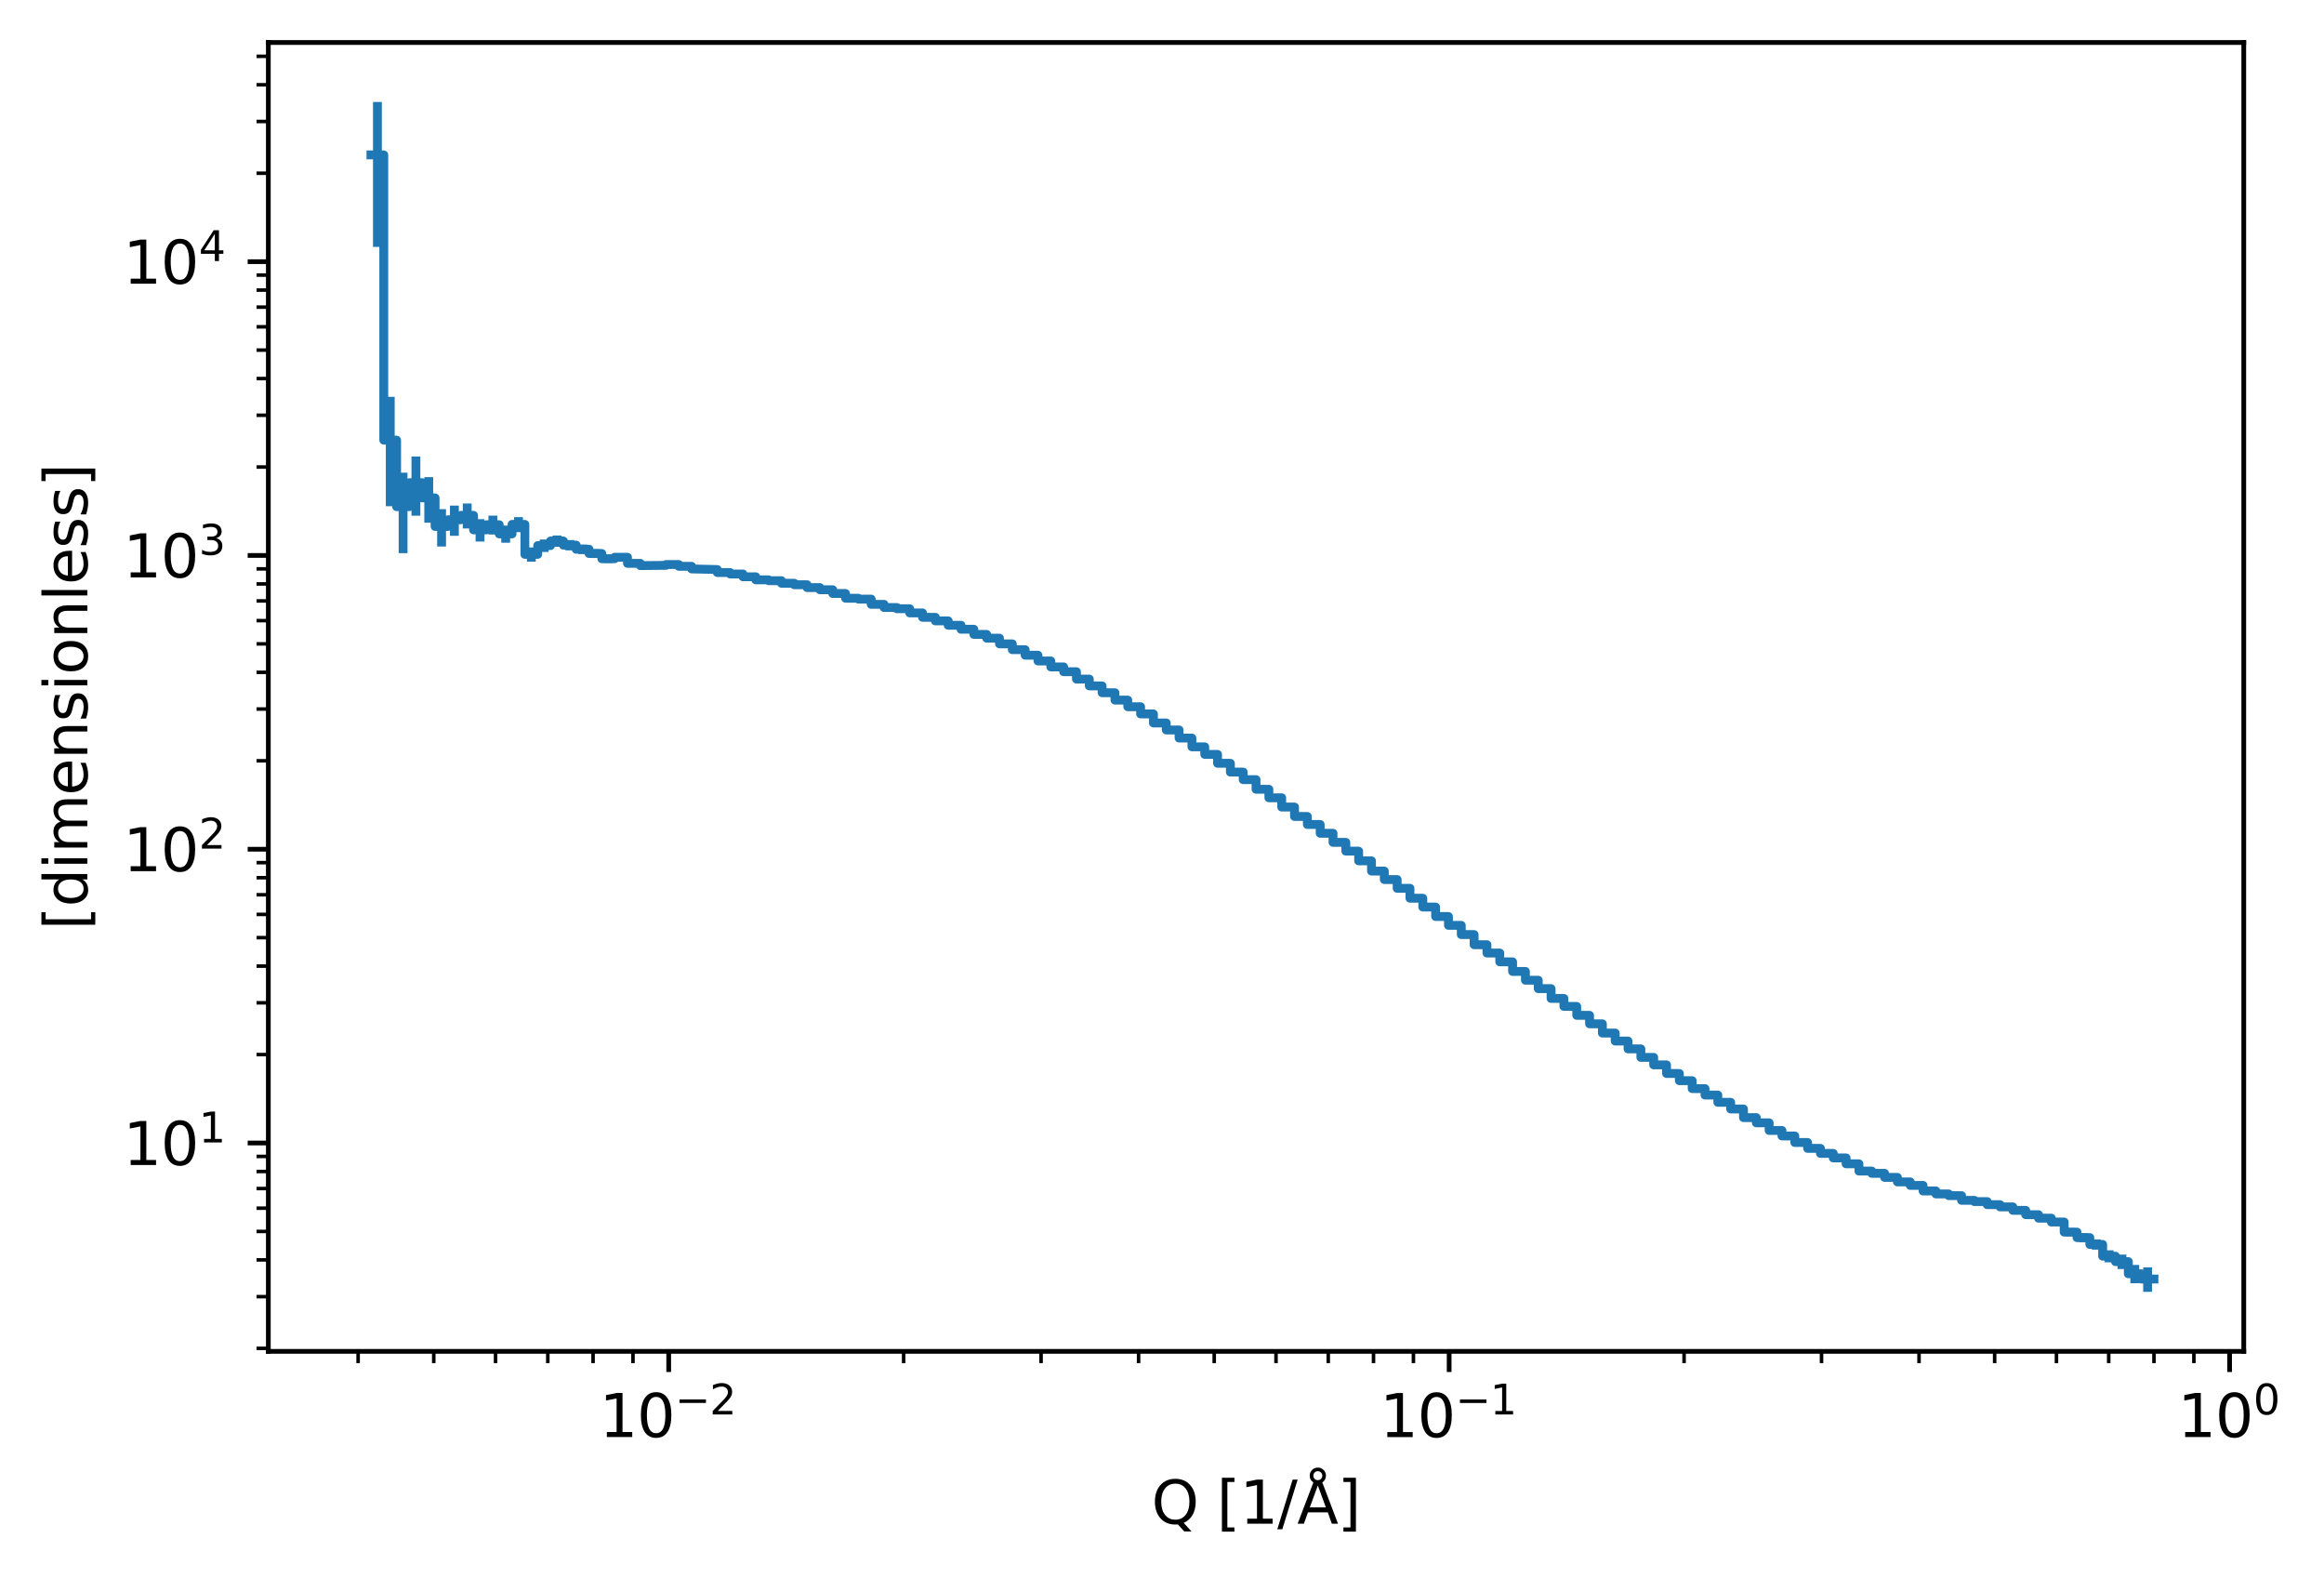 <?xml version="1.0" encoding="utf-8" standalone="no"?>
<!DOCTYPE svg PUBLIC "-//W3C//DTD SVG 1.1//EN"
  "http://www.w3.org/Graphics/SVG/1.1/DTD/svg11.dtd">
<svg xmlns:xlink="http://www.w3.org/1999/xlink" width="393.878pt" height="267.44pt" viewBox="0 0 393.878 267.44" xmlns="http://www.w3.org/2000/svg" version="1.1">
 <defs>
  <style type="text/css">*{stroke-linejoin: round; stroke-linecap: butt}</style>
 </defs>
 <g id="figure_1">
  <g id="patch_1">
   <path d="M 0 267.44 
L 393.878 267.44 
L 393.878 0 
L 0 0 
z
" style="fill: #ffffff"/>
  </g>
  <g id="axes_1">
   <g id="patch_2">
    <path d="M 45.478 228.96 
L 380.278 228.96 
L 380.278 7.2 
L 45.478 7.2 
z
" style="fill: #ffffff"/>
   </g>
   <g id="matplotlib.axis_1">
    <g id="xtick_1">
     <g id="line2d_1">
      <defs>
       <path id="mfcad15509f" d="M 0 0 
L 0 3.5 
" style="stroke: #000000; stroke-width: 0.8"/>
      </defs>
      <g>
       <use xlink:href="#mfcad15509f" x="113.333" y="228.96" style="stroke: #000000; stroke-width: 0.8"/>
      </g>
     </g>
     <g id="text_1">
      <!-- $\mathdefault{10^{-2}}$ -->
      <g transform="translate(101.583 243.558) scale(0.1 -0.1)">
       <defs>
        <path id="DejaVuSans-31" d="M 794 531 
L 1825 531 
L 1825 4091 
L 703 3866 
L 703 4441 
L 1819 4666 
L 2450 4666 
L 2450 531 
L 3481 531 
L 3481 0 
L 794 0 
L 794 531 
z
" transform="scale(0.016)"/>
        <path id="DejaVuSans-30" d="M 2034 4250 
Q 1547 4250 1301 3770 
Q 1056 3291 1056 2328 
Q 1056 1369 1301 889 
Q 1547 409 2034 409 
Q 2525 409 2770 889 
Q 3016 1369 3016 2328 
Q 3016 3291 2770 3770 
Q 2525 4250 2034 4250 
z
M 2034 4750 
Q 2819 4750 3233 4129 
Q 3647 3509 3647 2328 
Q 3647 1150 3233 529 
Q 2819 -91 2034 -91 
Q 1250 -91 836 529 
Q 422 1150 422 2328 
Q 422 3509 836 4129 
Q 1250 4750 2034 4750 
z
" transform="scale(0.016)"/>
        <path id="DejaVuSans-2212" d="M 678 2272 
L 4684 2272 
L 4684 1741 
L 678 1741 
L 678 2272 
z
" transform="scale(0.016)"/>
        <path id="DejaVuSans-32" d="M 1228 531 
L 3431 531 
L 3431 0 
L 469 0 
L 469 531 
Q 828 903 1448 1529 
Q 2069 2156 2228 2338 
Q 2531 2678 2651 2914 
Q 2772 3150 2772 3378 
Q 2772 3750 2511 3984 
Q 2250 4219 1831 4219 
Q 1534 4219 1204 4116 
Q 875 4013 500 3803 
L 500 4441 
Q 881 4594 1212 4672 
Q 1544 4750 1819 4750 
Q 2544 4750 2975 4387 
Q 3406 4025 3406 3419 
Q 3406 3131 3298 2873 
Q 3191 2616 2906 2266 
Q 2828 2175 2409 1742 
Q 1991 1309 1228 531 
z
" transform="scale(0.016)"/>
       </defs>
       <use xlink:href="#DejaVuSans-31" transform="translate(0 0.766)"/>
       <use xlink:href="#DejaVuSans-30" transform="translate(63.623 0.766)"/>
       <use xlink:href="#DejaVuSans-2212" transform="translate(128.203 39.047) scale(0.7)"/>
       <use xlink:href="#DejaVuSans-32" transform="translate(186.855 39.047) scale(0.7)"/>
      </g>
     </g>
    </g>
    <g id="xtick_2">
     <g id="line2d_2">
      <g>
       <use xlink:href="#mfcad15509f" x="245.606" y="228.96" style="stroke: #000000; stroke-width: 0.8"/>
      </g>
     </g>
     <g id="text_2">
      <!-- $\mathdefault{10^{-1}}$ -->
      <g transform="translate(233.856 243.558) scale(0.1 -0.1)">
       <use xlink:href="#DejaVuSans-31" transform="translate(0 0.684)"/>
       <use xlink:href="#DejaVuSans-30" transform="translate(63.623 0.684)"/>
       <use xlink:href="#DejaVuSans-2212" transform="translate(128.203 38.966) scale(0.7)"/>
       <use xlink:href="#DejaVuSans-31" transform="translate(186.855 38.966) scale(0.7)"/>
      </g>
     </g>
    </g>
    <g id="xtick_3">
     <g id="line2d_3">
      <g>
       <use xlink:href="#mfcad15509f" x="377.878" y="228.96" style="stroke: #000000; stroke-width: 0.8"/>
      </g>
     </g>
     <g id="text_3">
      <!-- $\mathdefault{10^{0}}$ -->
      <g transform="translate(369.079 243.558) scale(0.1 -0.1)">
       <use xlink:href="#DejaVuSans-31" transform="translate(0 0.766)"/>
       <use xlink:href="#DejaVuSans-30" transform="translate(63.623 0.766)"/>
       <use xlink:href="#DejaVuSans-30" transform="translate(128.203 39.047) scale(0.7)"/>
      </g>
     </g>
    </g>
    <g id="xtick_4">
     <g id="line2d_4">
      <defs>
       <path id="m01f8813efe" d="M 0 0 
L 0 2 
" style="stroke: #000000; stroke-width: 0.6"/>
      </defs>
      <g>
       <use xlink:href="#m01f8813efe" x="60.696" y="228.96" style="stroke: #000000; stroke-width: 0.6"/>
      </g>
     </g>
    </g>
    <g id="xtick_5">
     <g id="line2d_5">
      <g>
       <use xlink:href="#m01f8813efe" x="73.515" y="228.96" style="stroke: #000000; stroke-width: 0.6"/>
      </g>
     </g>
    </g>
    <g id="xtick_6">
     <g id="line2d_6">
      <g>
       <use xlink:href="#m01f8813efe" x="83.988" y="228.96" style="stroke: #000000; stroke-width: 0.6"/>
      </g>
     </g>
    </g>
    <g id="xtick_7">
     <g id="line2d_7">
      <g>
       <use xlink:href="#m01f8813efe" x="92.844" y="228.96" style="stroke: #000000; stroke-width: 0.6"/>
      </g>
     </g>
    </g>
    <g id="xtick_8">
     <g id="line2d_8">
      <g>
       <use xlink:href="#m01f8813efe" x="100.514" y="228.96" style="stroke: #000000; stroke-width: 0.6"/>
      </g>
     </g>
    </g>
    <g id="xtick_9">
     <g id="line2d_9">
      <g>
       <use xlink:href="#m01f8813efe" x="107.28" y="228.96" style="stroke: #000000; stroke-width: 0.6"/>
      </g>
     </g>
    </g>
    <g id="xtick_10">
     <g id="line2d_10">
      <g>
       <use xlink:href="#m01f8813efe" x="153.151" y="228.96" style="stroke: #000000; stroke-width: 0.6"/>
      </g>
     </g>
    </g>
    <g id="xtick_11">
     <g id="line2d_11">
      <g>
       <use xlink:href="#m01f8813efe" x="176.443" y="228.96" style="stroke: #000000; stroke-width: 0.6"/>
      </g>
     </g>
    </g>
    <g id="xtick_12">
     <g id="line2d_12">
      <g>
       <use xlink:href="#m01f8813efe" x="192.969" y="228.96" style="stroke: #000000; stroke-width: 0.6"/>
      </g>
     </g>
    </g>
    <g id="xtick_13">
     <g id="line2d_13">
      <g>
       <use xlink:href="#m01f8813efe" x="205.788" y="228.96" style="stroke: #000000; stroke-width: 0.6"/>
      </g>
     </g>
    </g>
    <g id="xtick_14">
     <g id="line2d_14">
      <g>
       <use xlink:href="#m01f8813efe" x="216.261" y="228.96" style="stroke: #000000; stroke-width: 0.6"/>
      </g>
     </g>
    </g>
    <g id="xtick_15">
     <g id="line2d_15">
      <g>
       <use xlink:href="#m01f8813efe" x="225.116" y="228.96" style="stroke: #000000; stroke-width: 0.6"/>
      </g>
     </g>
    </g>
    <g id="xtick_16">
     <g id="line2d_16">
      <g>
       <use xlink:href="#m01f8813efe" x="232.787" y="228.96" style="stroke: #000000; stroke-width: 0.6"/>
      </g>
     </g>
    </g>
    <g id="xtick_17">
     <g id="line2d_17">
      <g>
       <use xlink:href="#m01f8813efe" x="239.553" y="228.96" style="stroke: #000000; stroke-width: 0.6"/>
      </g>
     </g>
    </g>
    <g id="xtick_18">
     <g id="line2d_18">
      <g>
       <use xlink:href="#m01f8813efe" x="285.424" y="228.96" style="stroke: #000000; stroke-width: 0.6"/>
      </g>
     </g>
    </g>
    <g id="xtick_19">
     <g id="line2d_19">
      <g>
       <use xlink:href="#m01f8813efe" x="308.716" y="228.96" style="stroke: #000000; stroke-width: 0.6"/>
      </g>
     </g>
    </g>
    <g id="xtick_20">
     <g id="line2d_20">
      <g>
       <use xlink:href="#m01f8813efe" x="325.242" y="228.96" style="stroke: #000000; stroke-width: 0.6"/>
      </g>
     </g>
    </g>
    <g id="xtick_21">
     <g id="line2d_21">
      <g>
       <use xlink:href="#m01f8813efe" x="338.06" y="228.96" style="stroke: #000000; stroke-width: 0.6"/>
      </g>
     </g>
    </g>
    <g id="xtick_22">
     <g id="line2d_22">
      <g>
       <use xlink:href="#m01f8813efe" x="348.534" y="228.96" style="stroke: #000000; stroke-width: 0.6"/>
      </g>
     </g>
    </g>
    <g id="xtick_23">
     <g id="line2d_23">
      <g>
       <use xlink:href="#m01f8813efe" x="357.389" y="228.96" style="stroke: #000000; stroke-width: 0.6"/>
      </g>
     </g>
    </g>
    <g id="xtick_24">
     <g id="line2d_24">
      <g>
       <use xlink:href="#m01f8813efe" x="365.06" y="228.96" style="stroke: #000000; stroke-width: 0.6"/>
      </g>
     </g>
    </g>
    <g id="xtick_25">
     <g id="line2d_25">
      <g>
       <use xlink:href="#m01f8813efe" x="371.826" y="228.96" style="stroke: #000000; stroke-width: 0.6"/>
      </g>
     </g>
    </g>
    <g id="text_4">
     <!-- Q [1/Å] -->
     <g transform="translate(195.166 258.16) scale(0.1 -0.1)">
      <defs>
       <path id="DejaVuSans-51" d="M 2522 4238 
Q 1834 4238 1429 3725 
Q 1025 3213 1025 2328 
Q 1025 1447 1429 934 
Q 1834 422 2522 422 
Q 3209 422 3611 934 
Q 4013 1447 4013 2328 
Q 4013 3213 3611 3725 
Q 3209 4238 2522 4238 
z
M 3406 84 
L 4238 -825 
L 3475 -825 
L 2784 -78 
Q 2681 -84 2626 -87 
Q 2572 -91 2522 -91 
Q 1538 -91 948 567 
Q 359 1225 359 2328 
Q 359 3434 948 4092 
Q 1538 4750 2522 4750 
Q 3503 4750 4090 4092 
Q 4678 3434 4678 2328 
Q 4678 1516 4351 937 
Q 4025 359 3406 84 
z
" transform="scale(0.016)"/>
       <path id="DejaVuSans-20" transform="scale(0.016)"/>
       <path id="DejaVuSans-5b" d="M 550 4863 
L 1875 4863 
L 1875 4416 
L 1125 4416 
L 1125 -397 
L 1875 -397 
L 1875 -844 
L 550 -844 
L 550 4863 
z
" transform="scale(0.016)"/>
       <path id="DejaVuSans-2f" d="M 1625 4666 
L 2156 4666 
L 531 -594 
L 0 -594 
L 1625 4666 
z
" transform="scale(0.016)"/>
       <path id="DejaVuSans-c5" d="M 2663 5081 
Q 2663 5278 2523 5417 
Q 2384 5556 2188 5556 
Q 1988 5556 1852 5420 
Q 1716 5284 1716 5081 
Q 1716 4884 1853 4746 
Q 1991 4609 2188 4609 
Q 2384 4609 2523 4746 
Q 2663 4884 2663 5081 
z
M 2188 4044 
L 1338 1722 
L 3041 1722 
L 2188 4044 
z
M 1716 4366 
Q 1525 4494 1428 4673 
Q 1331 4853 1331 5081 
Q 1331 5441 1579 5691 
Q 1828 5941 2188 5941 
Q 2544 5941 2795 5689 
Q 3047 5438 3047 5081 
Q 3047 4863 2948 4678 
Q 2850 4494 2663 4366 
L 4325 0 
L 3669 0 
L 3244 1197 
L 1141 1197 
L 716 0 
L 50 0 
L 1716 4366 
z
" transform="scale(0.016)"/>
       <path id="DejaVuSans-5d" d="M 1947 4863 
L 1947 -844 
L 622 -844 
L 622 -397 
L 1369 -397 
L 1369 4416 
L 622 4416 
L 622 4863 
L 1947 4863 
z
" transform="scale(0.016)"/>
      </defs>
      <use xlink:href="#DejaVuSans-51"/>
      <use xlink:href="#DejaVuSans-20" transform="translate(78.711 0)"/>
      <use xlink:href="#DejaVuSans-5b" transform="translate(110.498 0)"/>
      <use xlink:href="#DejaVuSans-31" transform="translate(149.512 0)"/>
      <use xlink:href="#DejaVuSans-2f" transform="translate(213.135 0)"/>
      <use xlink:href="#DejaVuSans-c5" transform="translate(246.826 0)"/>
      <use xlink:href="#DejaVuSans-5d" transform="translate(315.234 0)"/>
     </g>
    </g>
   </g>
   <g id="matplotlib.axis_2">
    <g id="ytick_1">
     <g id="line2d_26">
      <defs>
       <path id="mc14beeb37b" d="M 0 0 
L -3.5 0 
" style="stroke: #000000; stroke-width: 0.8"/>
      </defs>
      <g>
       <use xlink:href="#mc14beeb37b" x="45.478" y="193.663" style="stroke: #000000; stroke-width: 0.8"/>
      </g>
     </g>
     <g id="text_5">
      <!-- $\mathdefault{10^{1}}$ -->
      <g transform="translate(20.878 197.462) scale(0.1 -0.1)">
       <use xlink:href="#DejaVuSans-31" transform="translate(0 0.684)"/>
       <use xlink:href="#DejaVuSans-30" transform="translate(63.623 0.684)"/>
       <use xlink:href="#DejaVuSans-31" transform="translate(128.203 38.966) scale(0.7)"/>
      </g>
     </g>
    </g>
    <g id="ytick_2">
     <g id="line2d_27">
      <g>
       <use xlink:href="#mc14beeb37b" x="45.478" y="143.886" style="stroke: #000000; stroke-width: 0.8"/>
      </g>
     </g>
     <g id="text_6">
      <!-- $\mathdefault{10^{2}}$ -->
      <g transform="translate(20.878 147.685) scale(0.1 -0.1)">
       <use xlink:href="#DejaVuSans-31" transform="translate(0 0.766)"/>
       <use xlink:href="#DejaVuSans-30" transform="translate(63.623 0.766)"/>
       <use xlink:href="#DejaVuSans-32" transform="translate(128.203 39.047) scale(0.7)"/>
      </g>
     </g>
    </g>
    <g id="ytick_3">
     <g id="line2d_28">
      <g>
       <use xlink:href="#mc14beeb37b" x="45.478" y="94.108" style="stroke: #000000; stroke-width: 0.8"/>
      </g>
     </g>
     <g id="text_7">
      <!-- $\mathdefault{10^{3}}$ -->
      <g transform="translate(20.878 97.908) scale(0.1 -0.1)">
       <defs>
        <path id="DejaVuSans-33" d="M 2597 2516 
Q 3050 2419 3304 2112 
Q 3559 1806 3559 1356 
Q 3559 666 3084 287 
Q 2609 -91 1734 -91 
Q 1441 -91 1130 -33 
Q 819 25 488 141 
L 488 750 
Q 750 597 1062 519 
Q 1375 441 1716 441 
Q 2309 441 2620 675 
Q 2931 909 2931 1356 
Q 2931 1769 2642 2001 
Q 2353 2234 1838 2234 
L 1294 2234 
L 1294 2753 
L 1863 2753 
Q 2328 2753 2575 2939 
Q 2822 3125 2822 3475 
Q 2822 3834 2567 4026 
Q 2313 4219 1838 4219 
Q 1578 4219 1281 4162 
Q 984 4106 628 3988 
L 628 4550 
Q 988 4650 1302 4700 
Q 1616 4750 1894 4750 
Q 2613 4750 3031 4423 
Q 3450 4097 3450 3541 
Q 3450 3153 3228 2886 
Q 3006 2619 2597 2516 
z
" transform="scale(0.016)"/>
       </defs>
       <use xlink:href="#DejaVuSans-31" transform="translate(0 0.766)"/>
       <use xlink:href="#DejaVuSans-30" transform="translate(63.623 0.766)"/>
       <use xlink:href="#DejaVuSans-33" transform="translate(128.203 39.047) scale(0.7)"/>
      </g>
     </g>
    </g>
    <g id="ytick_4">
     <g id="line2d_29">
      <g>
       <use xlink:href="#mc14beeb37b" x="45.478" y="44.331" style="stroke: #000000; stroke-width: 0.8"/>
      </g>
     </g>
     <g id="text_8">
      <!-- $\mathdefault{10^{4}}$ -->
      <g transform="translate(20.878 48.13) scale(0.1 -0.1)">
       <defs>
        <path id="DejaVuSans-34" d="M 2419 4116 
L 825 1625 
L 2419 1625 
L 2419 4116 
z
M 2253 4666 
L 3047 4666 
L 3047 1625 
L 3713 1625 
L 3713 1100 
L 3047 1100 
L 3047 0 
L 2419 0 
L 2419 1100 
L 313 1100 
L 313 1709 
L 2253 4666 
z
" transform="scale(0.016)"/>
       </defs>
       <use xlink:href="#DejaVuSans-31" transform="translate(0 0.684)"/>
       <use xlink:href="#DejaVuSans-30" transform="translate(63.623 0.684)"/>
       <use xlink:href="#DejaVuSans-34" transform="translate(128.203 38.966) scale(0.7)"/>
      </g>
     </g>
    </g>
    <g id="ytick_5">
     <g id="line2d_30">
      <defs>
       <path id="medb587bfe2" d="M 0 0 
L -2 0 
" style="stroke: #000000; stroke-width: 0.6"/>
      </defs>
      <g>
       <use xlink:href="#medb587bfe2" x="45.478" y="228.456" style="stroke: #000000; stroke-width: 0.6"/>
      </g>
     </g>
    </g>
    <g id="ytick_6">
     <g id="line2d_31">
      <g>
       <use xlink:href="#medb587bfe2" x="45.478" y="219.69" style="stroke: #000000; stroke-width: 0.6"/>
      </g>
     </g>
    </g>
    <g id="ytick_7">
     <g id="line2d_32">
      <g>
       <use xlink:href="#medb587bfe2" x="45.478" y="213.471" style="stroke: #000000; stroke-width: 0.6"/>
      </g>
     </g>
    </g>
    <g id="ytick_8">
     <g id="line2d_33">
      <g>
       <use xlink:href="#medb587bfe2" x="45.478" y="208.647" style="stroke: #000000; stroke-width: 0.6"/>
      </g>
     </g>
    </g>
    <g id="ytick_9">
     <g id="line2d_34">
      <g>
       <use xlink:href="#medb587bfe2" x="45.478" y="204.706" style="stroke: #000000; stroke-width: 0.6"/>
      </g>
     </g>
    </g>
    <g id="ytick_10">
     <g id="line2d_35">
      <g>
       <use xlink:href="#medb587bfe2" x="45.478" y="201.373" style="stroke: #000000; stroke-width: 0.6"/>
      </g>
     </g>
    </g>
    <g id="ytick_11">
     <g id="line2d_36">
      <g>
       <use xlink:href="#medb587bfe2" x="45.478" y="198.487" style="stroke: #000000; stroke-width: 0.6"/>
      </g>
     </g>
    </g>
    <g id="ytick_12">
     <g id="line2d_37">
      <g>
       <use xlink:href="#medb587bfe2" x="45.478" y="195.941" style="stroke: #000000; stroke-width: 0.6"/>
      </g>
     </g>
    </g>
    <g id="ytick_13">
     <g id="line2d_38">
      <g>
       <use xlink:href="#medb587bfe2" x="45.478" y="178.678" style="stroke: #000000; stroke-width: 0.6"/>
      </g>
     </g>
    </g>
    <g id="ytick_14">
     <g id="line2d_39">
      <g>
       <use xlink:href="#medb587bfe2" x="45.478" y="169.913" style="stroke: #000000; stroke-width: 0.6"/>
      </g>
     </g>
    </g>
    <g id="ytick_15">
     <g id="line2d_40">
      <g>
       <use xlink:href="#medb587bfe2" x="45.478" y="163.694" style="stroke: #000000; stroke-width: 0.6"/>
      </g>
     </g>
    </g>
    <g id="ytick_16">
     <g id="line2d_41">
      <g>
       <use xlink:href="#medb587bfe2" x="45.478" y="158.87" style="stroke: #000000; stroke-width: 0.6"/>
      </g>
     </g>
    </g>
    <g id="ytick_17">
     <g id="line2d_42">
      <g>
       <use xlink:href="#medb587bfe2" x="45.478" y="154.929" style="stroke: #000000; stroke-width: 0.6"/>
      </g>
     </g>
    </g>
    <g id="ytick_18">
     <g id="line2d_43">
      <g>
       <use xlink:href="#medb587bfe2" x="45.478" y="151.596" style="stroke: #000000; stroke-width: 0.6"/>
      </g>
     </g>
    </g>
    <g id="ytick_19">
     <g id="line2d_44">
      <g>
       <use xlink:href="#medb587bfe2" x="45.478" y="148.71" style="stroke: #000000; stroke-width: 0.6"/>
      </g>
     </g>
    </g>
    <g id="ytick_20">
     <g id="line2d_45">
      <g>
       <use xlink:href="#medb587bfe2" x="45.478" y="146.163" style="stroke: #000000; stroke-width: 0.6"/>
      </g>
     </g>
    </g>
    <g id="ytick_21">
     <g id="line2d_46">
      <g>
       <use xlink:href="#medb587bfe2" x="45.478" y="128.901" style="stroke: #000000; stroke-width: 0.6"/>
      </g>
     </g>
    </g>
    <g id="ytick_22">
     <g id="line2d_47">
      <g>
       <use xlink:href="#medb587bfe2" x="45.478" y="120.136" style="stroke: #000000; stroke-width: 0.6"/>
      </g>
     </g>
    </g>
    <g id="ytick_23">
     <g id="line2d_48">
      <g>
       <use xlink:href="#medb587bfe2" x="45.478" y="113.917" style="stroke: #000000; stroke-width: 0.6"/>
      </g>
     </g>
    </g>
    <g id="ytick_24">
     <g id="line2d_49">
      <g>
       <use xlink:href="#medb587bfe2" x="45.478" y="109.093" style="stroke: #000000; stroke-width: 0.6"/>
      </g>
     </g>
    </g>
    <g id="ytick_25">
     <g id="line2d_50">
      <g>
       <use xlink:href="#medb587bfe2" x="45.478" y="105.151" style="stroke: #000000; stroke-width: 0.6"/>
      </g>
     </g>
    </g>
    <g id="ytick_26">
     <g id="line2d_51">
      <g>
       <use xlink:href="#medb587bfe2" x="45.478" y="101.819" style="stroke: #000000; stroke-width: 0.6"/>
      </g>
     </g>
    </g>
    <g id="ytick_27">
     <g id="line2d_52">
      <g>
       <use xlink:href="#medb587bfe2" x="45.478" y="98.932" style="stroke: #000000; stroke-width: 0.6"/>
      </g>
     </g>
    </g>
    <g id="ytick_28">
     <g id="line2d_53">
      <g>
       <use xlink:href="#medb587bfe2" x="45.478" y="96.386" style="stroke: #000000; stroke-width: 0.6"/>
      </g>
     </g>
    </g>
    <g id="ytick_29">
     <g id="line2d_54">
      <g>
       <use xlink:href="#medb587bfe2" x="45.478" y="79.124" style="stroke: #000000; stroke-width: 0.6"/>
      </g>
     </g>
    </g>
    <g id="ytick_30">
     <g id="line2d_55">
      <g>
       <use xlink:href="#medb587bfe2" x="45.478" y="70.359" style="stroke: #000000; stroke-width: 0.6"/>
      </g>
     </g>
    </g>
    <g id="ytick_31">
     <g id="line2d_56">
      <g>
       <use xlink:href="#medb587bfe2" x="45.478" y="64.139" style="stroke: #000000; stroke-width: 0.6"/>
      </g>
     </g>
    </g>
    <g id="ytick_32">
     <g id="line2d_57">
      <g>
       <use xlink:href="#medb587bfe2" x="45.478" y="59.316" style="stroke: #000000; stroke-width: 0.6"/>
      </g>
     </g>
    </g>
    <g id="ytick_33">
     <g id="line2d_58">
      <g>
       <use xlink:href="#medb587bfe2" x="45.478" y="55.374" style="stroke: #000000; stroke-width: 0.6"/>
      </g>
     </g>
    </g>
    <g id="ytick_34">
     <g id="line2d_59">
      <g>
       <use xlink:href="#medb587bfe2" x="45.478" y="52.042" style="stroke: #000000; stroke-width: 0.6"/>
      </g>
     </g>
    </g>
    <g id="ytick_35">
     <g id="line2d_60">
      <g>
       <use xlink:href="#medb587bfe2" x="45.478" y="49.155" style="stroke: #000000; stroke-width: 0.6"/>
      </g>
     </g>
    </g>
    <g id="ytick_36">
     <g id="line2d_61">
      <g>
       <use xlink:href="#medb587bfe2" x="45.478" y="46.609" style="stroke: #000000; stroke-width: 0.6"/>
      </g>
     </g>
    </g>
    <g id="ytick_37">
     <g id="line2d_62">
      <g>
       <use xlink:href="#medb587bfe2" x="45.478" y="29.347" style="stroke: #000000; stroke-width: 0.6"/>
      </g>
     </g>
    </g>
    <g id="ytick_38">
     <g id="line2d_63">
      <g>
       <use xlink:href="#medb587bfe2" x="45.478" y="20.581" style="stroke: #000000; stroke-width: 0.6"/>
      </g>
     </g>
    </g>
    <g id="ytick_39">
     <g id="line2d_64">
      <g>
       <use xlink:href="#medb587bfe2" x="45.478" y="14.362" style="stroke: #000000; stroke-width: 0.6"/>
      </g>
     </g>
    </g>
    <g id="ytick_40">
     <g id="line2d_65">
      <g>
       <use xlink:href="#medb587bfe2" x="45.478" y="9.538" style="stroke: #000000; stroke-width: 0.6"/>
      </g>
     </g>
    </g>
    <g id="text_9">
     <!-- [dimensionless] -->
     <g transform="translate(14.798 157.557) rotate(-90) scale(0.1 -0.1)">
      <defs>
       <path id="DejaVuSans-64" d="M 2906 2969 
L 2906 4863 
L 3481 4863 
L 3481 0 
L 2906 0 
L 2906 525 
Q 2725 213 2448 61 
Q 2172 -91 1784 -91 
Q 1150 -91 751 415 
Q 353 922 353 1747 
Q 353 2572 751 3078 
Q 1150 3584 1784 3584 
Q 2172 3584 2448 3432 
Q 2725 3281 2906 2969 
z
M 947 1747 
Q 947 1113 1208 752 
Q 1469 391 1925 391 
Q 2381 391 2643 752 
Q 2906 1113 2906 1747 
Q 2906 2381 2643 2742 
Q 2381 3103 1925 3103 
Q 1469 3103 1208 2742 
Q 947 2381 947 1747 
z
" transform="scale(0.016)"/>
       <path id="DejaVuSans-69" d="M 603 3500 
L 1178 3500 
L 1178 0 
L 603 0 
L 603 3500 
z
M 603 4863 
L 1178 4863 
L 1178 4134 
L 603 4134 
L 603 4863 
z
" transform="scale(0.016)"/>
       <path id="DejaVuSans-6d" d="M 3328 2828 
Q 3544 3216 3844 3400 
Q 4144 3584 4550 3584 
Q 5097 3584 5394 3201 
Q 5691 2819 5691 2113 
L 5691 0 
L 5113 0 
L 5113 2094 
Q 5113 2597 4934 2840 
Q 4756 3084 4391 3084 
Q 3944 3084 3684 2787 
Q 3425 2491 3425 1978 
L 3425 0 
L 2847 0 
L 2847 2094 
Q 2847 2600 2669 2842 
Q 2491 3084 2119 3084 
Q 1678 3084 1418 2786 
Q 1159 2488 1159 1978 
L 1159 0 
L 581 0 
L 581 3500 
L 1159 3500 
L 1159 2956 
Q 1356 3278 1631 3431 
Q 1906 3584 2284 3584 
Q 2666 3584 2933 3390 
Q 3200 3197 3328 2828 
z
" transform="scale(0.016)"/>
       <path id="DejaVuSans-65" d="M 3597 1894 
L 3597 1613 
L 953 1613 
Q 991 1019 1311 708 
Q 1631 397 2203 397 
Q 2534 397 2845 478 
Q 3156 559 3463 722 
L 3463 178 
Q 3153 47 2828 -22 
Q 2503 -91 2169 -91 
Q 1331 -91 842 396 
Q 353 884 353 1716 
Q 353 2575 817 3079 
Q 1281 3584 2069 3584 
Q 2775 3584 3186 3129 
Q 3597 2675 3597 1894 
z
M 3022 2063 
Q 3016 2534 2758 2815 
Q 2500 3097 2075 3097 
Q 1594 3097 1305 2825 
Q 1016 2553 972 2059 
L 3022 2063 
z
" transform="scale(0.016)"/>
       <path id="DejaVuSans-6e" d="M 3513 2113 
L 3513 0 
L 2938 0 
L 2938 2094 
Q 2938 2591 2744 2837 
Q 2550 3084 2163 3084 
Q 1697 3084 1428 2787 
Q 1159 2491 1159 1978 
L 1159 0 
L 581 0 
L 581 3500 
L 1159 3500 
L 1159 2956 
Q 1366 3272 1645 3428 
Q 1925 3584 2291 3584 
Q 2894 3584 3203 3211 
Q 3513 2838 3513 2113 
z
" transform="scale(0.016)"/>
       <path id="DejaVuSans-73" d="M 2834 3397 
L 2834 2853 
Q 2591 2978 2328 3040 
Q 2066 3103 1784 3103 
Q 1356 3103 1142 2972 
Q 928 2841 928 2578 
Q 928 2378 1081 2264 
Q 1234 2150 1697 2047 
L 1894 2003 
Q 2506 1872 2764 1633 
Q 3022 1394 3022 966 
Q 3022 478 2636 193 
Q 2250 -91 1575 -91 
Q 1294 -91 989 -36 
Q 684 19 347 128 
L 347 722 
Q 666 556 975 473 
Q 1284 391 1588 391 
Q 1994 391 2212 530 
Q 2431 669 2431 922 
Q 2431 1156 2273 1281 
Q 2116 1406 1581 1522 
L 1381 1569 
Q 847 1681 609 1914 
Q 372 2147 372 2553 
Q 372 3047 722 3315 
Q 1072 3584 1716 3584 
Q 2034 3584 2315 3537 
Q 2597 3491 2834 3397 
z
" transform="scale(0.016)"/>
       <path id="DejaVuSans-6f" d="M 1959 3097 
Q 1497 3097 1228 2736 
Q 959 2375 959 1747 
Q 959 1119 1226 758 
Q 1494 397 1959 397 
Q 2419 397 2687 759 
Q 2956 1122 2956 1747 
Q 2956 2369 2687 2733 
Q 2419 3097 1959 3097 
z
M 1959 3584 
Q 2709 3584 3137 3096 
Q 3566 2609 3566 1747 
Q 3566 888 3137 398 
Q 2709 -91 1959 -91 
Q 1206 -91 779 398 
Q 353 888 353 1747 
Q 353 2609 779 3096 
Q 1206 3584 1959 3584 
z
" transform="scale(0.016)"/>
       <path id="DejaVuSans-6c" d="M 603 4863 
L 1178 4863 
L 1178 0 
L 603 0 
L 603 4863 
z
" transform="scale(0.016)"/>
      </defs>
      <use xlink:href="#DejaVuSans-5b"/>
      <use xlink:href="#DejaVuSans-64" transform="translate(39.014 0)"/>
      <use xlink:href="#DejaVuSans-69" transform="translate(102.49 0)"/>
      <use xlink:href="#DejaVuSans-6d" transform="translate(130.273 0)"/>
      <use xlink:href="#DejaVuSans-65" transform="translate(227.686 0)"/>
      <use xlink:href="#DejaVuSans-6e" transform="translate(289.209 0)"/>
      <use xlink:href="#DejaVuSans-73" transform="translate(352.588 0)"/>
      <use xlink:href="#DejaVuSans-69" transform="translate(404.688 0)"/>
      <use xlink:href="#DejaVuSans-6f" transform="translate(432.471 0)"/>
      <use xlink:href="#DejaVuSans-6e" transform="translate(493.652 0)"/>
      <use xlink:href="#DejaVuSans-6c" transform="translate(557.031 0)"/>
      <use xlink:href="#DejaVuSans-65" transform="translate(584.814 0)"/>
      <use xlink:href="#DejaVuSans-73" transform="translate(646.338 0)"/>
      <use xlink:href="#DejaVuSans-73" transform="translate(698.438 0)"/>
      <use xlink:href="#DejaVuSans-5d" transform="translate(750.537 0)"/>
     </g>
    </g>
   </g>
   <g id="patch_3">
    <path d="M 45.478 228.96 
L 45.478 7.2 
" style="fill: none; stroke: #000000; stroke-width: 0.8; stroke-linejoin: miter; stroke-linecap: square"/>
   </g>
   <g id="patch_4">
    <path d="M 380.278 228.96 
L 380.278 7.2 
" style="fill: none; stroke: #000000; stroke-width: 0.8; stroke-linejoin: miter; stroke-linecap: square"/>
   </g>
   <g id="patch_5">
    <path d="M 45.478 228.96 
L 380.278 228.96 
" style="fill: none; stroke: #000000; stroke-width: 0.8; stroke-linejoin: miter; stroke-linecap: square"/>
   </g>
   <g id="patch_6">
    <path d="M 45.478 7.2 
L 380.278 7.2 
" style="fill: none; stroke: #000000; stroke-width: 0.8; stroke-linejoin: miter; stroke-linecap: square"/>
   </g>
   <g id="line2d_66">
    <path d="M 62.87 26.245 
L 65.044 26.245 
L 65.044 74.573 
L 67.218 74.573 
L 67.218 85.845 
L 69.392 85.845 
L 69.392 81.788 
L 71.566 81.788 
L 71.566 84.362 
L 73.74 84.362 
L 73.74 89.201 
L 75.914 89.201 
L 75.914 88.068 
L 78.089 88.068 
L 78.089 87.319 
L 80.263 87.319 
L 80.263 89.78 
L 82.437 89.78 
L 82.437 88.908 
L 84.611 88.908 
L 84.611 90.457 
L 86.785 90.457 
L 86.785 88.85 
L 88.959 88.85 
L 88.959 93.929 
L 91.133 93.929 
L 91.133 92.441 
L 93.307 92.441 
L 93.307 91.662 
L 95.481 91.662 
L 95.481 92.364 
L 97.655 92.364 
L 97.655 93.058 
L 99.829 93.058 
L 99.829 93.782 
L 102.003 93.782 
L 102.003 94.668 
L 104.177 94.668 
L 104.177 94.416 
L 106.351 94.416 
L 106.351 95.451 
L 108.525 95.451 
L 108.525 95.833 
L 112.873 95.789 
L 112.873 95.649 
L 115.047 95.649 
L 115.047 95.955 
L 117.221 95.955 
L 117.221 96.395 
L 121.569 96.499 
L 121.569 97.002 
L 123.743 97.002 
L 123.743 97.252 
L 125.917 97.252 
L 125.917 97.723 
L 128.091 97.723 
L 128.091 98.244 
L 130.265 98.244 
L 130.265 98.388 
L 132.439 98.388 
L 132.439 98.822 
L 134.613 98.822 
L 134.613 99.073 
L 136.787 99.073 
L 136.787 99.554 
L 138.961 99.554 
L 138.961 99.924 
L 141.135 99.924 
L 141.135 100.555 
L 143.309 100.555 
L 143.309 101.364 
L 145.483 101.364 
L 145.483 101.511 
L 147.657 101.511 
L 147.657 102.398 
L 149.831 102.398 
L 149.831 102.933 
L 152.005 102.933 
L 152.005 103.142 
L 154.179 103.142 
L 154.179 103.847 
L 156.353 103.847 
L 156.353 104.594 
L 158.527 104.594 
L 158.527 105.197 
L 160.702 105.197 
L 160.702 105.939 
L 162.876 105.939 
L 162.876 106.617 
L 165.05 106.617 
L 165.05 107.488 
L 167.224 107.488 
L 167.224 108.13 
L 169.398 108.13 
L 169.398 109.09 
L 171.572 109.09 
L 171.572 110.076 
L 173.746 110.076 
L 173.746 111.014 
L 175.92 111.014 
L 175.92 111.989 
L 178.094 111.989 
L 178.094 112.998 
L 180.268 112.998 
L 180.268 113.81 
L 182.442 113.81 
L 182.442 115.058 
L 184.616 115.058 
L 184.616 116.213 
L 186.79 116.213 
L 186.79 117.372 
L 188.964 117.372 
L 188.964 118.618 
L 191.138 118.618 
L 191.138 119.741 
L 193.312 119.741 
L 193.312 120.962 
L 195.486 120.962 
L 195.486 122.494 
L 197.66 122.494 
L 197.66 123.679 
L 199.834 123.679 
L 199.834 125.054 
L 202.008 125.054 
L 202.008 126.537 
L 204.182 126.537 
L 204.182 127.817 
L 206.356 127.817 
L 206.356 129.327 
L 208.53 129.327 
L 208.53 130.819 
L 210.704 130.819 
L 210.704 132.099 
L 212.878 132.099 
L 212.878 133.729 
L 215.052 133.729 
L 215.052 135.17 
L 217.226 135.17 
L 217.226 136.743 
L 219.4 136.743 
L 219.4 138.338 
L 221.574 138.338 
L 221.574 139.693 
L 223.748 139.693 
L 223.748 141.184 
L 225.922 141.184 
L 225.922 142.726 
L 228.096 142.726 
L 228.096 144.21 
L 230.27 144.21 
L 230.27 145.854 
L 232.444 145.854 
L 232.444 147.588 
L 234.618 147.588 
L 234.618 149.026 
L 236.792 149.026 
L 236.792 150.509 
L 238.966 150.509 
L 238.966 152.189 
L 241.14 152.189 
L 241.14 153.679 
L 243.314 153.679 
L 243.314 155.288 
L 245.489 155.288 
L 245.489 156.785 
L 247.663 156.785 
L 247.663 158.347 
L 249.837 158.347 
L 249.837 160.064 
L 252.011 160.064 
L 252.011 161.47 
L 254.185 161.47 
L 254.185 162.967 
L 256.359 162.967 
L 256.359 164.594 
L 258.533 164.594 
L 258.533 166.08 
L 260.707 166.08 
L 260.707 167.506 
L 262.881 167.506 
L 262.881 169.166 
L 265.055 169.166 
L 265.055 170.522 
L 267.229 170.522 
L 267.229 172.032 
L 269.403 172.032 
L 269.403 173.467 
L 271.577 173.467 
L 271.577 175.032 
L 273.751 175.032 
L 273.751 176.388 
L 275.925 176.388 
L 275.925 177.716 
L 278.099 177.716 
L 278.099 179.156 
L 280.273 179.156 
L 280.273 180.425 
L 282.447 180.425 
L 282.447 181.88 
L 284.621 181.88 
L 284.621 183.104 
L 286.795 183.104 
L 286.795 184.442 
L 288.969 184.442 
L 288.969 185.542 
L 291.143 185.542 
L 291.143 186.767 
L 293.317 186.767 
L 293.317 187.899 
L 295.491 187.899 
L 295.491 189.358 
L 297.665 189.358 
L 297.665 190.241 
L 299.839 190.241 
L 299.839 191.533 
L 302.013 191.533 
L 302.013 192.468 
L 304.187 192.468 
L 304.187 193.573 
L 306.361 193.573 
L 306.361 194.574 
L 308.535 194.574 
L 308.535 195.424 
L 310.709 195.424 
L 310.709 196.191 
L 312.883 196.191 
L 312.883 197.187 
L 315.057 197.187 
L 315.057 198.411 
L 317.231 198.411 
L 317.231 198.801 
L 319.405 198.801 
L 319.405 199.484 
L 321.579 199.484 
L 321.579 200.252 
L 323.753 200.252 
L 323.753 200.846 
L 325.927 200.846 
L 325.927 201.79 
L 328.102 201.79 
L 328.102 202.293 
L 330.276 202.293 
L 330.276 202.58 
L 332.45 202.58 
L 332.45 203.377 
L 334.624 203.377 
L 334.624 203.588 
L 336.798 203.588 
L 336.798 204.11 
L 338.972 204.11 
L 338.972 204.487 
L 341.146 204.487 
L 341.146 205.071 
L 343.32 205.071 
L 343.32 205.808 
L 345.494 205.808 
L 345.494 206.4 
L 347.668 206.4 
L 347.668 207.051 
L 349.842 207.051 
L 349.842 208.76 
L 352.016 208.76 
L 352.016 209.693 
L 354.19 209.693 
L 354.19 210.849 
L 356.364 210.849 
L 356.364 212.841 
L 358.538 212.841 
L 358.538 213.756 
L 360.712 213.756 
L 360.712 215.814 
L 362.886 215.814 
L 362.886 216.708 
L 365.06 216.708 
L 365.06 216.708 
" clip-path="url(#p9ccac5cf6f)" style="fill: none; stroke: #1f77b4; stroke-width: 1.5; stroke-linecap: square"/>
   </g>
   <g id="LineCollection_1">
    <path clip-path="url(#p9ccac5cf6f)" style="fill: none; stroke: #1f77b4; stroke-width: 1.5"/>
    <path d="M 63.968 41.84 
L 63.968 17.28 
" clip-path="url(#p9ccac5cf6f)" style="fill: none; stroke: #1f77b4; stroke-width: 1.5"/>
    <path d="M 66.142 85.77 
L 66.142 67.233 
" clip-path="url(#p9ccac5cf6f)" style="fill: none; stroke: #1f77b4; stroke-width: 1.5"/>
    <path d="M 68.316 93.72 
L 68.316 80.085 
" clip-path="url(#p9ccac5cf6f)" style="fill: none; stroke: #1f77b4; stroke-width: 1.5"/>
    <path d="M 70.49 87.377 
L 70.49 77.351 
" clip-path="url(#p9ccac5cf6f)" style="fill: none; stroke: #1f77b4; stroke-width: 1.5"/>
    <path d="M 72.664 88.561 
L 72.664 80.847 
" clip-path="url(#p9ccac5cf6f)" style="fill: none; stroke: #1f77b4; stroke-width: 1.5"/>
    <path d="M 74.838 92.595 
L 74.838 86.268 
" clip-path="url(#p9ccac5cf6f)" style="fill: none; stroke: #1f77b4; stroke-width: 1.5"/>
    <path d="M 77.012 90.776 
L 77.012 85.662 
" clip-path="url(#p9ccac5cf6f)" style="fill: none; stroke: #1f77b4; stroke-width: 1.5"/>
    <path d="M 79.186 89.541 
L 79.186 85.304 
" clip-path="url(#p9ccac5cf6f)" style="fill: none; stroke: #1f77b4; stroke-width: 1.5"/>
    <path d="M 81.36 91.755 
L 81.36 87.971 
" clip-path="url(#p9ccac5cf6f)" style="fill: none; stroke: #1f77b4; stroke-width: 1.5"/>
    <path d="M 83.534 90.564 
L 83.534 87.369 
" clip-path="url(#p9ccac5cf6f)" style="fill: none; stroke: #1f77b4; stroke-width: 1.5"/>
    <path d="M 85.708 91.955 
L 85.708 89.055 
" clip-path="url(#p9ccac5cf6f)" style="fill: none; stroke: #1f77b4; stroke-width: 1.5"/>
    <path d="M 87.882 90.156 
L 87.882 87.619 
" clip-path="url(#p9ccac5cf6f)" style="fill: none; stroke: #1f77b4; stroke-width: 1.5"/>
    <path d="M 90.056 95.166 
L 90.056 92.76 
" clip-path="url(#p9ccac5cf6f)" style="fill: none; stroke: #1f77b4; stroke-width: 1.5"/>
    <path d="M 92.23 93.527 
L 92.23 91.407 
" clip-path="url(#p9ccac5cf6f)" style="fill: none; stroke: #1f77b4; stroke-width: 1.5"/>
    <path d="M 94.404 92.642 
L 94.404 90.725 
" clip-path="url(#p9ccac5cf6f)" style="fill: none; stroke: #1f77b4; stroke-width: 1.5"/>
    <path d="M 96.578 93.254 
L 96.578 91.509 
" clip-path="url(#p9ccac5cf6f)" style="fill: none; stroke: #1f77b4; stroke-width: 1.5"/>
    <path d="M 98.752 93.878 
L 98.752 92.268 
" clip-path="url(#p9ccac5cf6f)" style="fill: none; stroke: #1f77b4; stroke-width: 1.5"/>
    <path d="M 100.926 94.544 
L 100.926 93.046 
" clip-path="url(#p9ccac5cf6f)" style="fill: none; stroke: #1f77b4; stroke-width: 1.5"/>
    <path d="M 103.1 95.366 
L 103.1 93.992 
" clip-path="url(#p9ccac5cf6f)" style="fill: none; stroke: #1f77b4; stroke-width: 1.5"/>
    <path d="M 105.274 95.063 
L 105.274 93.788 
" clip-path="url(#p9ccac5cf6f)" style="fill: none; stroke: #1f77b4; stroke-width: 1.5"/>
    <path d="M 107.448 96.055 
L 107.448 94.863 
" clip-path="url(#p9ccac5cf6f)" style="fill: none; stroke: #1f77b4; stroke-width: 1.5"/>
    <path d="M 109.622 96.392 
L 109.622 95.288 
" clip-path="url(#p9ccac5cf6f)" style="fill: none; stroke: #1f77b4; stroke-width: 1.5"/>
    <path d="M 111.796 96.309 
L 111.796 95.281 
" clip-path="url(#p9ccac5cf6f)" style="fill: none; stroke: #1f77b4; stroke-width: 1.5"/>
    <path d="M 113.97 96.131 
L 113.97 95.178 
" clip-path="url(#p9ccac5cf6f)" style="fill: none; stroke: #1f77b4; stroke-width: 1.5"/>
    <path d="M 116.144 96.404 
L 116.144 95.516 
" clip-path="url(#p9ccac5cf6f)" style="fill: none; stroke: #1f77b4; stroke-width: 1.5"/>
    <path d="M 118.318 96.818 
L 118.318 95.98 
" clip-path="url(#p9ccac5cf6f)" style="fill: none; stroke: #1f77b4; stroke-width: 1.5"/>
    <path d="M 120.492 96.893 
L 120.492 96.112 
" clip-path="url(#p9ccac5cf6f)" style="fill: none; stroke: #1f77b4; stroke-width: 1.5"/>
    <path d="M 122.666 97.374 
L 122.666 96.637 
" clip-path="url(#p9ccac5cf6f)" style="fill: none; stroke: #1f77b4; stroke-width: 1.5"/>
    <path d="M 124.84 97.603 
L 124.84 96.907 
" clip-path="url(#p9ccac5cf6f)" style="fill: none; stroke: #1f77b4; stroke-width: 1.5"/>
    <path d="M 127.014 98.052 
L 127.014 97.398 
" clip-path="url(#p9ccac5cf6f)" style="fill: none; stroke: #1f77b4; stroke-width: 1.5"/>
    <path d="M 129.188 98.557 
L 129.188 97.936 
" clip-path="url(#p9ccac5cf6f)" style="fill: none; stroke: #1f77b4; stroke-width: 1.5"/>
    <path d="M 131.362 98.684 
L 131.362 98.096 
" clip-path="url(#p9ccac5cf6f)" style="fill: none; stroke: #1f77b4; stroke-width: 1.5"/>
    <path d="M 133.536 99.102 
L 133.536 98.546 
" clip-path="url(#p9ccac5cf6f)" style="fill: none; stroke: #1f77b4; stroke-width: 1.5"/>
    <path d="M 135.71 99.34 
L 135.71 98.81 
" clip-path="url(#p9ccac5cf6f)" style="fill: none; stroke: #1f77b4; stroke-width: 1.5"/>
    <path d="M 137.885 99.809 
L 137.885 99.303 
" clip-path="url(#p9ccac5cf6f)" style="fill: none; stroke: #1f77b4; stroke-width: 1.5"/>
    <path d="M 140.059 100.167 
L 140.059 99.684 
" clip-path="url(#p9ccac5cf6f)" style="fill: none; stroke: #1f77b4; stroke-width: 1.5"/>
    <path d="M 142.233 100.788 
L 142.233 100.324 
" clip-path="url(#p9ccac5cf6f)" style="fill: none; stroke: #1f77b4; stroke-width: 1.5"/>
    <path d="M 144.407 101.588 
L 144.407 101.142 
" clip-path="url(#p9ccac5cf6f)" style="fill: none; stroke: #1f77b4; stroke-width: 1.5"/>
    <path d="M 146.581 101.727 
L 146.581 101.297 
" clip-path="url(#p9ccac5cf6f)" style="fill: none; stroke: #1f77b4; stroke-width: 1.5"/>
    <path d="M 148.755 102.607 
L 148.755 102.192 
" clip-path="url(#p9ccac5cf6f)" style="fill: none; stroke: #1f77b4; stroke-width: 1.5"/>
    <path d="M 150.929 103.135 
L 150.929 102.733 
" clip-path="url(#p9ccac5cf6f)" style="fill: none; stroke: #1f77b4; stroke-width: 1.5"/>
    <path d="M 153.103 103.337 
L 153.103 102.949 
" clip-path="url(#p9ccac5cf6f)" style="fill: none; stroke: #1f77b4; stroke-width: 1.5"/>
    <path d="M 155.277 104.037 
L 155.277 103.659 
" clip-path="url(#p9ccac5cf6f)" style="fill: none; stroke: #1f77b4; stroke-width: 1.5"/>
    <path d="M 157.451 104.778 
L 157.451 104.411 
" clip-path="url(#p9ccac5cf6f)" style="fill: none; stroke: #1f77b4; stroke-width: 1.5"/>
    <path d="M 159.625 105.376 
L 159.625 105.019 
" clip-path="url(#p9ccac5cf6f)" style="fill: none; stroke: #1f77b4; stroke-width: 1.5"/>
    <path d="M 161.799 106.115 
L 161.799 105.765 
" clip-path="url(#p9ccac5cf6f)" style="fill: none; stroke: #1f77b4; stroke-width: 1.5"/>
    <path d="M 163.973 106.788 
L 163.973 106.447 
" clip-path="url(#p9ccac5cf6f)" style="fill: none; stroke: #1f77b4; stroke-width: 1.5"/>
    <path d="M 166.147 107.656 
L 166.147 107.322 
" clip-path="url(#p9ccac5cf6f)" style="fill: none; stroke: #1f77b4; stroke-width: 1.5"/>
    <path d="M 168.321 108.294 
L 168.321 107.967 
" clip-path="url(#p9ccac5cf6f)" style="fill: none; stroke: #1f77b4; stroke-width: 1.5"/>
    <path d="M 170.495 109.251 
L 170.495 108.93 
" clip-path="url(#p9ccac5cf6f)" style="fill: none; stroke: #1f77b4; stroke-width: 1.5"/>
    <path d="M 172.669 110.234 
L 172.669 109.919 
" clip-path="url(#p9ccac5cf6f)" style="fill: none; stroke: #1f77b4; stroke-width: 1.5"/>
    <path d="M 174.843 111.17 
L 174.843 110.86 
" clip-path="url(#p9ccac5cf6f)" style="fill: none; stroke: #1f77b4; stroke-width: 1.5"/>
    <path d="M 177.017 112.142 
L 177.017 111.837 
" clip-path="url(#p9ccac5cf6f)" style="fill: none; stroke: #1f77b4; stroke-width: 1.5"/>
    <path d="M 179.191 113.15 
L 179.191 112.848 
" clip-path="url(#p9ccac5cf6f)" style="fill: none; stroke: #1f77b4; stroke-width: 1.5"/>
    <path d="M 181.365 113.96 
L 181.365 113.662 
" clip-path="url(#p9ccac5cf6f)" style="fill: none; stroke: #1f77b4; stroke-width: 1.5"/>
    <path d="M 183.539 115.206 
L 183.539 114.91 
" clip-path="url(#p9ccac5cf6f)" style="fill: none; stroke: #1f77b4; stroke-width: 1.5"/>
    <path d="M 185.713 116.36 
L 185.713 116.066 
" clip-path="url(#p9ccac5cf6f)" style="fill: none; stroke: #1f77b4; stroke-width: 1.5"/>
    <path d="M 187.887 117.519 
L 187.887 117.227 
" clip-path="url(#p9ccac5cf6f)" style="fill: none; stroke: #1f77b4; stroke-width: 1.5"/>
    <path d="M 190.061 118.763 
L 190.061 118.473 
" clip-path="url(#p9ccac5cf6f)" style="fill: none; stroke: #1f77b4; stroke-width: 1.5"/>
    <path d="M 192.235 119.885 
L 192.235 119.597 
" clip-path="url(#p9ccac5cf6f)" style="fill: none; stroke: #1f77b4; stroke-width: 1.5"/>
    <path d="M 194.409 121.106 
L 194.409 120.82 
" clip-path="url(#p9ccac5cf6f)" style="fill: none; stroke: #1f77b4; stroke-width: 1.5"/>
    <path d="M 196.583 122.637 
L 196.583 122.352 
" clip-path="url(#p9ccac5cf6f)" style="fill: none; stroke: #1f77b4; stroke-width: 1.5"/>
    <path d="M 198.757 123.822 
L 198.757 123.537 
" clip-path="url(#p9ccac5cf6f)" style="fill: none; stroke: #1f77b4; stroke-width: 1.5"/>
    <path d="M 200.931 125.196 
L 200.931 124.913 
" clip-path="url(#p9ccac5cf6f)" style="fill: none; stroke: #1f77b4; stroke-width: 1.5"/>
    <path d="M 203.105 126.679 
L 203.105 126.396 
" clip-path="url(#p9ccac5cf6f)" style="fill: none; stroke: #1f77b4; stroke-width: 1.5"/>
    <path d="M 205.279 127.959 
L 205.279 127.677 
" clip-path="url(#p9ccac5cf6f)" style="fill: none; stroke: #1f77b4; stroke-width: 1.5"/>
    <path d="M 207.453 129.467 
L 207.453 129.187 
" clip-path="url(#p9ccac5cf6f)" style="fill: none; stroke: #1f77b4; stroke-width: 1.5"/>
    <path d="M 209.627 130.96 
L 209.627 130.68 
" clip-path="url(#p9ccac5cf6f)" style="fill: none; stroke: #1f77b4; stroke-width: 1.5"/>
    <path d="M 211.801 132.239 
L 211.801 131.96 
" clip-path="url(#p9ccac5cf6f)" style="fill: none; stroke: #1f77b4; stroke-width: 1.5"/>
    <path d="M 213.975 133.868 
L 213.975 133.59 
" clip-path="url(#p9ccac5cf6f)" style="fill: none; stroke: #1f77b4; stroke-width: 1.5"/>
    <path d="M 216.149 135.309 
L 216.149 135.032 
" clip-path="url(#p9ccac5cf6f)" style="fill: none; stroke: #1f77b4; stroke-width: 1.5"/>
    <path d="M 218.323 136.882 
L 218.323 136.605 
" clip-path="url(#p9ccac5cf6f)" style="fill: none; stroke: #1f77b4; stroke-width: 1.5"/>
    <path d="M 220.498 138.476 
L 220.498 138.201 
" clip-path="url(#p9ccac5cf6f)" style="fill: none; stroke: #1f77b4; stroke-width: 1.5"/>
    <path d="M 222.672 139.83 
L 222.672 139.556 
" clip-path="url(#p9ccac5cf6f)" style="fill: none; stroke: #1f77b4; stroke-width: 1.5"/>
    <path d="M 224.846 141.321 
L 224.846 141.047 
" clip-path="url(#p9ccac5cf6f)" style="fill: none; stroke: #1f77b4; stroke-width: 1.5"/>
    <path d="M 227.02 142.862 
L 227.02 142.59 
" clip-path="url(#p9ccac5cf6f)" style="fill: none; stroke: #1f77b4; stroke-width: 1.5"/>
    <path d="M 229.194 144.346 
L 229.194 144.074 
" clip-path="url(#p9ccac5cf6f)" style="fill: none; stroke: #1f77b4; stroke-width: 1.5"/>
    <path d="M 231.368 145.99 
L 231.368 145.72 
" clip-path="url(#p9ccac5cf6f)" style="fill: none; stroke: #1f77b4; stroke-width: 1.5"/>
    <path d="M 233.542 147.723 
L 233.542 147.454 
" clip-path="url(#p9ccac5cf6f)" style="fill: none; stroke: #1f77b4; stroke-width: 1.5"/>
    <path d="M 235.716 149.161 
L 235.716 148.892 
" clip-path="url(#p9ccac5cf6f)" style="fill: none; stroke: #1f77b4; stroke-width: 1.5"/>
    <path d="M 237.89 150.643 
L 237.89 150.375 
" clip-path="url(#p9ccac5cf6f)" style="fill: none; stroke: #1f77b4; stroke-width: 1.5"/>
    <path d="M 240.064 152.323 
L 240.064 152.055 
" clip-path="url(#p9ccac5cf6f)" style="fill: none; stroke: #1f77b4; stroke-width: 1.5"/>
    <path d="M 242.238 153.813 
L 242.238 153.546 
" clip-path="url(#p9ccac5cf6f)" style="fill: none; stroke: #1f77b4; stroke-width: 1.5"/>
    <path d="M 244.412 155.422 
L 244.412 155.155 
" clip-path="url(#p9ccac5cf6f)" style="fill: none; stroke: #1f77b4; stroke-width: 1.5"/>
    <path d="M 246.586 156.919 
L 246.586 156.652 
" clip-path="url(#p9ccac5cf6f)" style="fill: none; stroke: #1f77b4; stroke-width: 1.5"/>
    <path d="M 248.76 158.481 
L 248.76 158.214 
" clip-path="url(#p9ccac5cf6f)" style="fill: none; stroke: #1f77b4; stroke-width: 1.5"/>
    <path d="M 250.934 160.198 
L 250.934 159.931 
" clip-path="url(#p9ccac5cf6f)" style="fill: none; stroke: #1f77b4; stroke-width: 1.5"/>
    <path d="M 253.108 161.604 
L 253.108 161.337 
" clip-path="url(#p9ccac5cf6f)" style="fill: none; stroke: #1f77b4; stroke-width: 1.5"/>
    <path d="M 255.282 163.101 
L 255.282 162.833 
" clip-path="url(#p9ccac5cf6f)" style="fill: none; stroke: #1f77b4; stroke-width: 1.5"/>
    <path d="M 257.456 164.728 
L 257.456 164.461 
" clip-path="url(#p9ccac5cf6f)" style="fill: none; stroke: #1f77b4; stroke-width: 1.5"/>
    <path d="M 259.63 166.214 
L 259.63 165.946 
" clip-path="url(#p9ccac5cf6f)" style="fill: none; stroke: #1f77b4; stroke-width: 1.5"/>
    <path d="M 261.804 167.641 
L 261.804 167.372 
" clip-path="url(#p9ccac5cf6f)" style="fill: none; stroke: #1f77b4; stroke-width: 1.5"/>
    <path d="M 263.978 169.301 
L 263.978 169.031 
" clip-path="url(#p9ccac5cf6f)" style="fill: none; stroke: #1f77b4; stroke-width: 1.5"/>
    <path d="M 266.152 170.658 
L 266.152 170.387 
" clip-path="url(#p9ccac5cf6f)" style="fill: none; stroke: #1f77b4; stroke-width: 1.5"/>
    <path d="M 268.326 172.169 
L 268.326 171.896 
" clip-path="url(#p9ccac5cf6f)" style="fill: none; stroke: #1f77b4; stroke-width: 1.5"/>
    <path d="M 270.5 173.605 
L 270.5 173.331 
" clip-path="url(#p9ccac5cf6f)" style="fill: none; stroke: #1f77b4; stroke-width: 1.5"/>
    <path d="M 272.674 175.171 
L 272.674 174.895 
" clip-path="url(#p9ccac5cf6f)" style="fill: none; stroke: #1f77b4; stroke-width: 1.5"/>
    <path d="M 274.848 176.528 
L 274.848 176.249 
" clip-path="url(#p9ccac5cf6f)" style="fill: none; stroke: #1f77b4; stroke-width: 1.5"/>
    <path d="M 277.022 177.857 
L 277.022 177.576 
" clip-path="url(#p9ccac5cf6f)" style="fill: none; stroke: #1f77b4; stroke-width: 1.5"/>
    <path d="M 279.196 179.299 
L 279.196 179.015 
" clip-path="url(#p9ccac5cf6f)" style="fill: none; stroke: #1f77b4; stroke-width: 1.5"/>
    <path d="M 281.37 180.569 
L 281.37 180.282 
" clip-path="url(#p9ccac5cf6f)" style="fill: none; stroke: #1f77b4; stroke-width: 1.5"/>
    <path d="M 283.544 182.026 
L 283.544 181.735 
" clip-path="url(#p9ccac5cf6f)" style="fill: none; stroke: #1f77b4; stroke-width: 1.5"/>
    <path d="M 285.718 183.252 
L 285.718 182.958 
" clip-path="url(#p9ccac5cf6f)" style="fill: none; stroke: #1f77b4; stroke-width: 1.5"/>
    <path d="M 287.892 184.592 
L 287.892 184.294 
" clip-path="url(#p9ccac5cf6f)" style="fill: none; stroke: #1f77b4; stroke-width: 1.5"/>
    <path d="M 290.066 185.694 
L 290.066 185.391 
" clip-path="url(#p9ccac5cf6f)" style="fill: none; stroke: #1f77b4; stroke-width: 1.5"/>
    <path d="M 292.24 186.922 
L 292.24 186.614 
" clip-path="url(#p9ccac5cf6f)" style="fill: none; stroke: #1f77b4; stroke-width: 1.5"/>
    <path d="M 294.414 188.057 
L 294.414 187.743 
" clip-path="url(#p9ccac5cf6f)" style="fill: none; stroke: #1f77b4; stroke-width: 1.5"/>
    <path d="M 296.588 189.519 
L 296.588 189.198 
" clip-path="url(#p9ccac5cf6f)" style="fill: none; stroke: #1f77b4; stroke-width: 1.5"/>
    <path d="M 298.762 190.405 
L 298.762 190.077 
" clip-path="url(#p9ccac5cf6f)" style="fill: none; stroke: #1f77b4; stroke-width: 1.5"/>
    <path d="M 300.936 191.702 
L 300.936 191.365 
" clip-path="url(#p9ccac5cf6f)" style="fill: none; stroke: #1f77b4; stroke-width: 1.5"/>
    <path d="M 303.11 192.641 
L 303.11 192.297 
" clip-path="url(#p9ccac5cf6f)" style="fill: none; stroke: #1f77b4; stroke-width: 1.5"/>
    <path d="M 305.285 193.751 
L 305.285 193.396 
" clip-path="url(#p9ccac5cf6f)" style="fill: none; stroke: #1f77b4; stroke-width: 1.5"/>
    <path d="M 307.459 194.758 
L 307.459 194.392 
" clip-path="url(#p9ccac5cf6f)" style="fill: none; stroke: #1f77b4; stroke-width: 1.5"/>
    <path d="M 309.633 195.613 
L 309.633 195.237 
" clip-path="url(#p9ccac5cf6f)" style="fill: none; stroke: #1f77b4; stroke-width: 1.5"/>
    <path d="M 311.807 196.386 
L 311.807 195.998 
" clip-path="url(#p9ccac5cf6f)" style="fill: none; stroke: #1f77b4; stroke-width: 1.5"/>
    <path d="M 313.981 197.389 
L 313.981 196.987 
" clip-path="url(#p9ccac5cf6f)" style="fill: none; stroke: #1f77b4; stroke-width: 1.5"/>
    <path d="M 316.155 198.62 
L 316.155 198.203 
" clip-path="url(#p9ccac5cf6f)" style="fill: none; stroke: #1f77b4; stroke-width: 1.5"/>
    <path d="M 318.329 199.018 
L 318.329 198.586 
" clip-path="url(#p9ccac5cf6f)" style="fill: none; stroke: #1f77b4; stroke-width: 1.5"/>
    <path d="M 320.503 199.71 
L 320.503 199.261 
" clip-path="url(#p9ccac5cf6f)" style="fill: none; stroke: #1f77b4; stroke-width: 1.5"/>
    <path d="M 322.677 200.487 
L 322.677 200.018 
" clip-path="url(#p9ccac5cf6f)" style="fill: none; stroke: #1f77b4; stroke-width: 1.5"/>
    <path d="M 324.851 201.093 
L 324.851 200.602 
" clip-path="url(#p9ccac5cf6f)" style="fill: none; stroke: #1f77b4; stroke-width: 1.5"/>
    <path d="M 327.025 202.051 
L 327.025 201.533 
" clip-path="url(#p9ccac5cf6f)" style="fill: none; stroke: #1f77b4; stroke-width: 1.5"/>
    <path d="M 329.199 202.567 
L 329.199 202.021 
" clip-path="url(#p9ccac5cf6f)" style="fill: none; stroke: #1f77b4; stroke-width: 1.5"/>
    <path d="M 331.373 202.87 
L 331.373 202.293 
" clip-path="url(#p9ccac5cf6f)" style="fill: none; stroke: #1f77b4; stroke-width: 1.5"/>
    <path d="M 333.547 203.687 
L 333.547 203.071 
" clip-path="url(#p9ccac5cf6f)" style="fill: none; stroke: #1f77b4; stroke-width: 1.5"/>
    <path d="M 335.721 203.92 
L 335.721 203.262 
" clip-path="url(#p9ccac5cf6f)" style="fill: none; stroke: #1f77b4; stroke-width: 1.5"/>
    <path d="M 337.895 204.469 
L 337.895 203.757 
" clip-path="url(#p9ccac5cf6f)" style="fill: none; stroke: #1f77b4; stroke-width: 1.5"/>
    <path d="M 340.069 204.878 
L 340.069 204.103 
" clip-path="url(#p9ccac5cf6f)" style="fill: none; stroke: #1f77b4; stroke-width: 1.5"/>
    <path d="M 342.243 205.503 
L 342.243 204.648 
" clip-path="url(#p9ccac5cf6f)" style="fill: none; stroke: #1f77b4; stroke-width: 1.5"/>
    <path d="M 344.417 206.29 
L 344.417 205.337 
" clip-path="url(#p9ccac5cf6f)" style="fill: none; stroke: #1f77b4; stroke-width: 1.5"/>
    <path d="M 346.591 206.939 
L 346.591 205.874 
" clip-path="url(#p9ccac5cf6f)" style="fill: none; stroke: #1f77b4; stroke-width: 1.5"/>
    <path d="M 348.765 207.655 
L 348.765 206.464 
" clip-path="url(#p9ccac5cf6f)" style="fill: none; stroke: #1f77b4; stroke-width: 1.5"/>
    <path d="M 350.939 209.443 
L 350.939 208.098 
" clip-path="url(#p9ccac5cf6f)" style="fill: none; stroke: #1f77b4; stroke-width: 1.5"/>
    <path d="M 353.113 210.464 
L 353.113 208.948 
" clip-path="url(#p9ccac5cf6f)" style="fill: none; stroke: #1f77b4; stroke-width: 1.5"/>
    <path d="M 355.287 211.733 
L 355.287 210 
" clip-path="url(#p9ccac5cf6f)" style="fill: none; stroke: #1f77b4; stroke-width: 1.5"/>
    <path d="M 357.461 213.884 
L 357.461 211.846 
" clip-path="url(#p9ccac5cf6f)" style="fill: none; stroke: #1f77b4; stroke-width: 1.5"/>
    <path d="M 359.635 215.011 
L 359.635 212.571 
" clip-path="url(#p9ccac5cf6f)" style="fill: none; stroke: #1f77b4; stroke-width: 1.5"/>
    <path d="M 361.809 217.42 
L 361.809 214.319 
" clip-path="url(#p9ccac5cf6f)" style="fill: none; stroke: #1f77b4; stroke-width: 1.5"/>
    <path d="M 363.983 218.88 
L 363.983 214.735 
" clip-path="url(#p9ccac5cf6f)" style="fill: none; stroke: #1f77b4; stroke-width: 1.5"/>
   </g>
  </g>
 </g>
 <defs>
  <clipPath id="p9ccac5cf6f">
   <rect x="45.478" y="7.2" width="334.8" height="221.76"/>
  </clipPath>
 </defs>
</svg>
